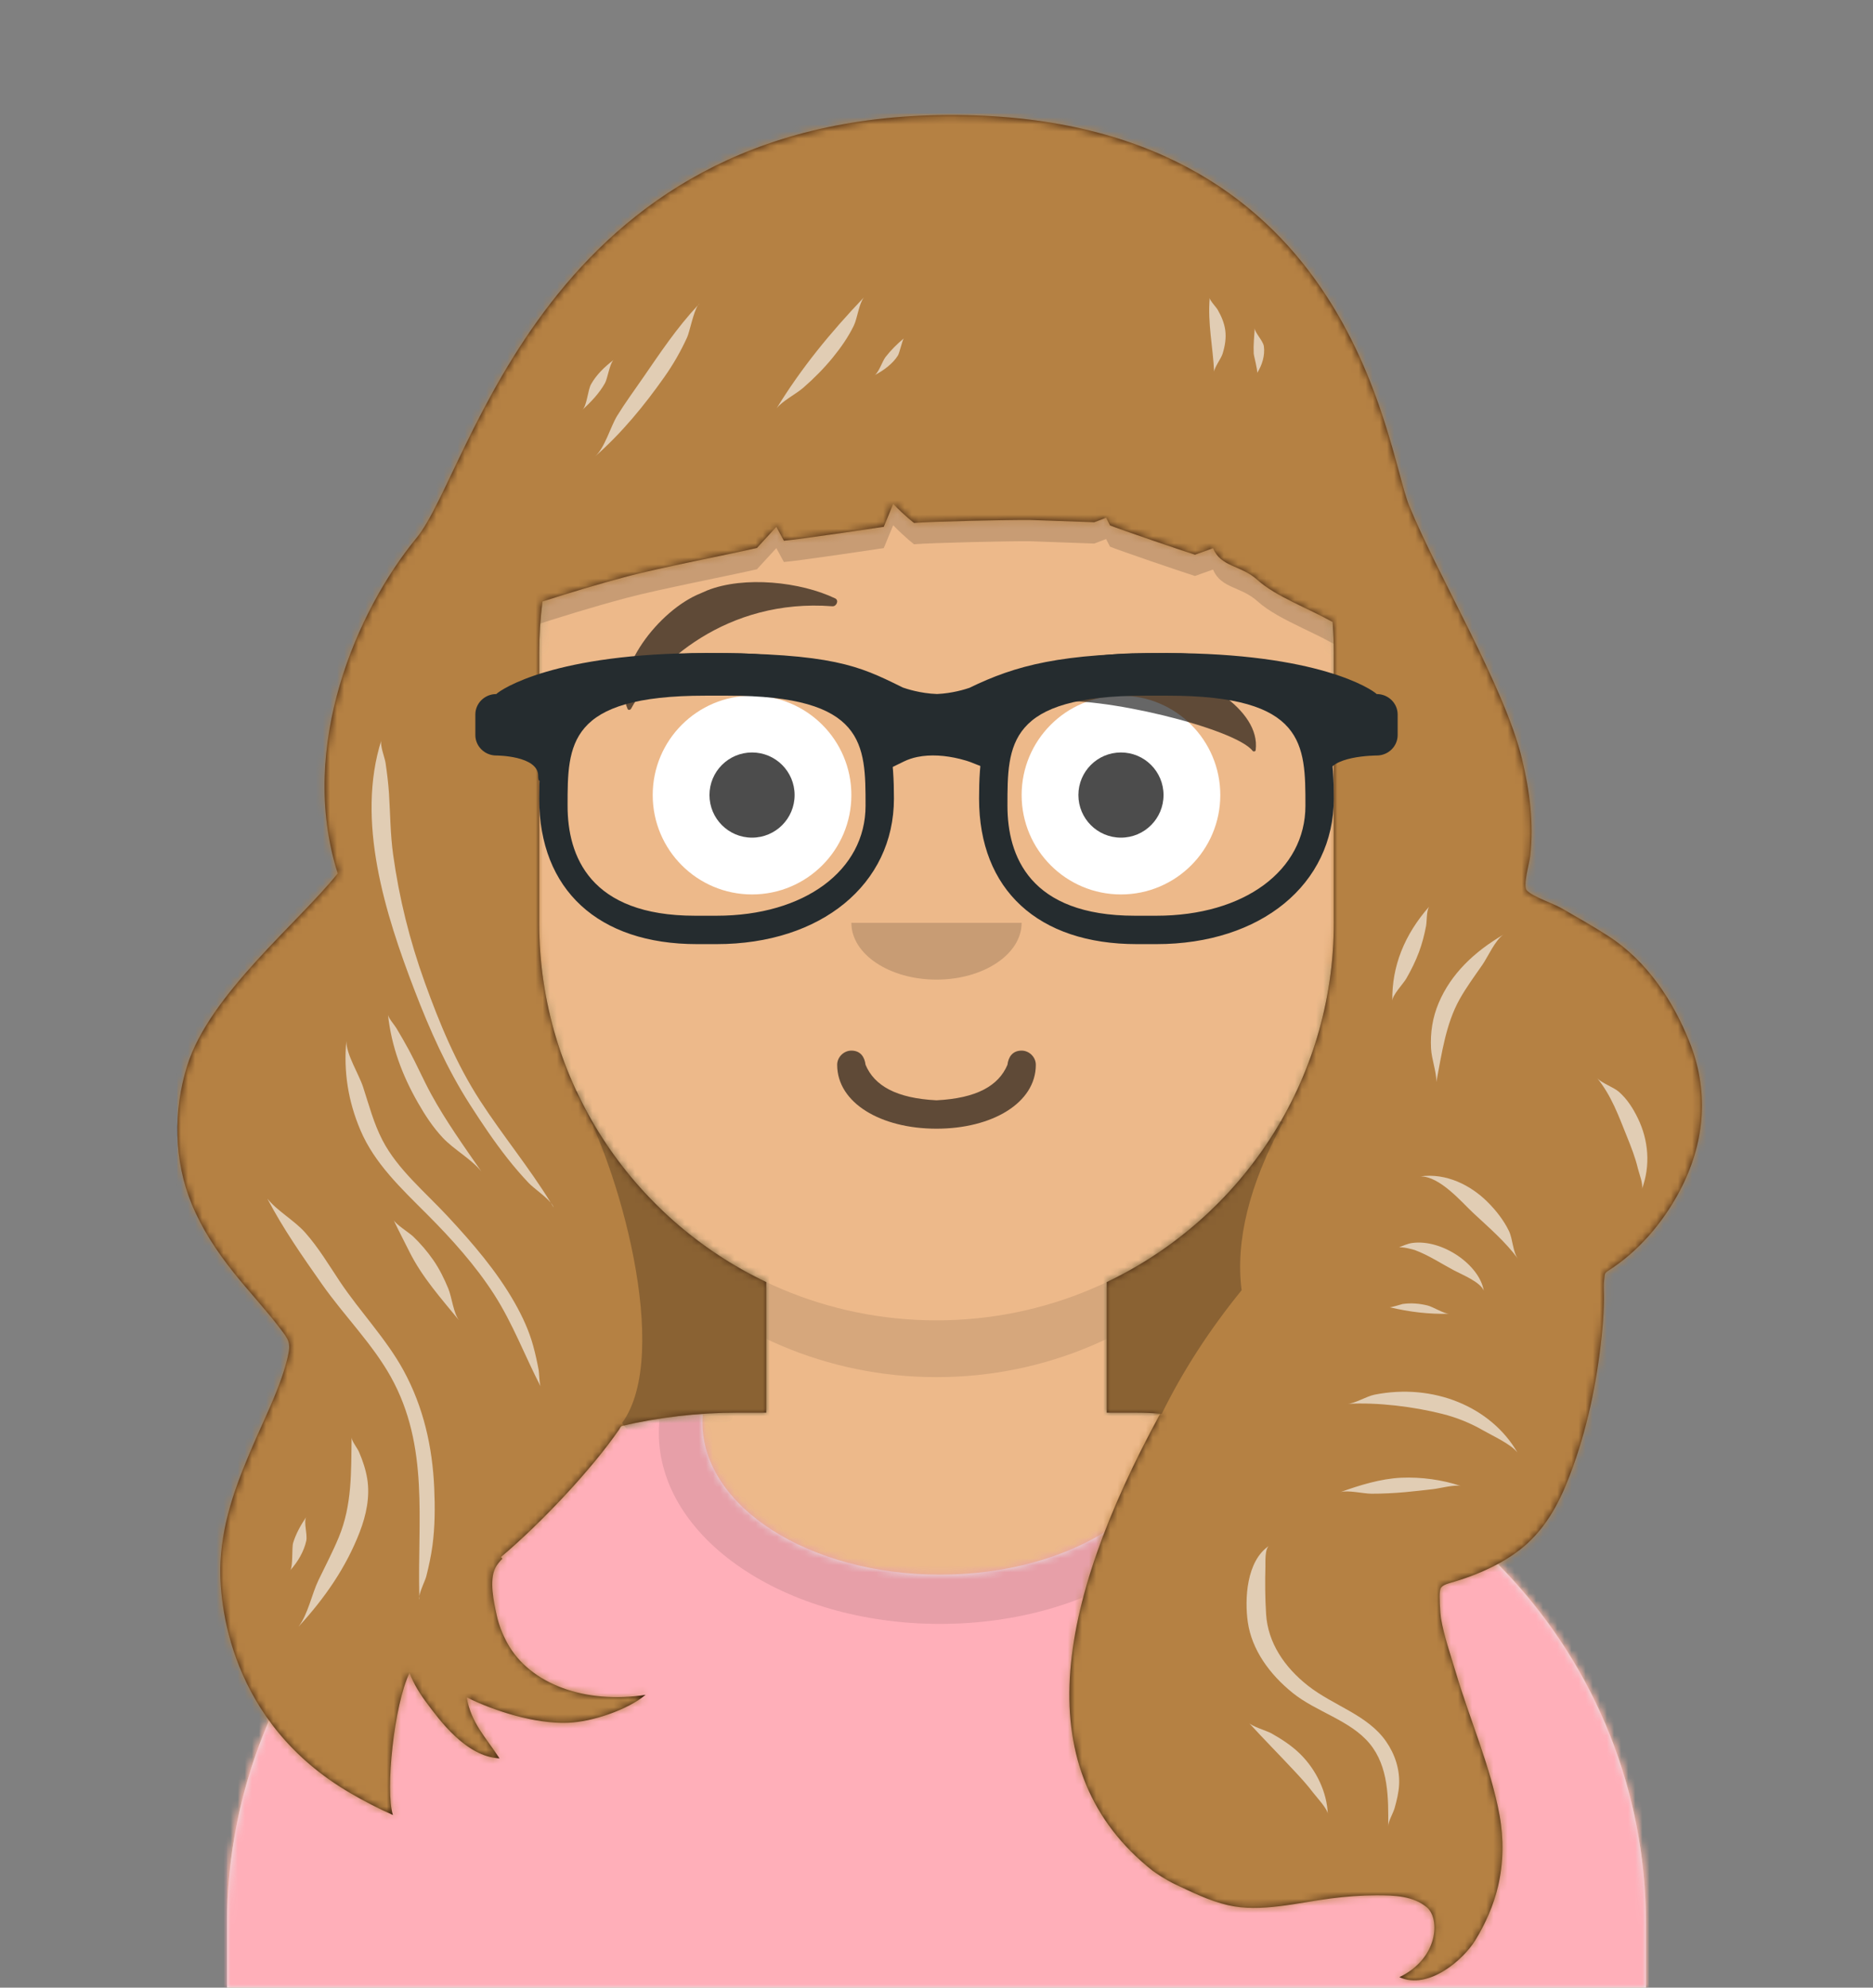 <svg width="264" height="280" viewBox="0 0 264 280" fill="none" xmlns="http://www.w3.org/2000/svg">
<rect x="0" y="0" width="264" height="280" fill="#808080" stroke="none"/>
<g clip-path="url(#clip0_1631_3309)">
<path d="M156 180.611V199H160C199.764 199 232 231.236 232 271V280H32V271C32 231.236 64.236 199 104 199H108V180.611C90.763 172.422 78.372 155.687 76.305 135.881C70.48 135.058 66 130.052 66 124V110C66 104.054 70.325 99.118 76 98.166V92C76 61.072 101.072 36 132 36C162.928 36 188 61.072 188 92V98.166C193.675 99.118 198 104.054 198 110V124C198 130.052 193.52 135.058 187.695 135.881C185.628 155.687 173.237 172.422 156 180.611Z" fill="#D0C6AC"/>
<mask id="mask0_1631_3309" style="mask-type:luminance" maskUnits="userSpaceOnUse" x="32" y="36" width="200" height="244">
<path d="M156 180.611V199H160C199.764 199 232 231.236 232 271V280H32V271C32 231.236 64.236 199 104 199H108V180.611C90.763 172.422 78.372 155.687 76.305 135.881C70.48 135.058 66 130.052 66 124V110C66 104.054 70.325 99.118 76 98.166V92C76 61.072 101.072 36 132 36C162.928 36 188 61.072 188 92V98.166C193.675 99.118 198 104.054 198 110V124C198 130.052 193.52 135.058 187.695 135.881C185.628 155.687 173.237 172.422 156 180.611Z" fill="white"/>
</mask>
<g mask="url(#mask0_1631_3309)">
<path d="M296 36H32V316H296V36Z" fill="#EDB98A"/>
</g>
<mask id="mask1_1631_3309" style="mask-type:luminance" maskUnits="userSpaceOnUse" x="32" y="36" width="200" height="244">
<path d="M156 180.611V199H160C199.764 199 232 231.236 232 271V280H32V271C32 231.236 64.236 199 104 199H108V180.611C90.763 172.422 78.372 155.687 76.305 135.881C70.48 135.058 66 130.052 66 124V110C66 104.054 70.325 99.118 76 98.166V92C76 61.072 101.072 36 132 36C162.928 36 188 61.072 188 92V98.166C193.675 99.118 198 104.054 198 110V124C198 130.052 193.52 135.058 187.695 135.881C185.628 155.687 173.237 172.422 156 180.611Z" fill="white"/>
</mask>
<g mask="url(#mask1_1631_3309)">
<path fill-rule="evenodd" clip-rule="evenodd" d="M188 115V138C188 168.928 162.928 194 132 194C101.072 194 76 168.928 76 138V115V130C76 160.928 101.072 186 132 186C162.928 186 188 160.928 188 130V115Z" fill="black" fill-opacity="0.1"/>
</g>
<path fill-rule="evenodd" clip-rule="evenodd" d="M165.96 199.295C202.936 202.325 232 233.294 232 271.052V280H32V271.052C32 232.953 61.592 201.765 99.045 199.219C99.015 199.593 99 199.969 99 200.348C99 212.211 113.998 221.828 132.5 221.828C151.002 221.828 166 212.211 166 200.348C166 199.995 165.987 199.644 165.96 199.295Z" fill="#E6E6E6"/>
<mask id="mask2_1631_3309" style="mask-type:luminance" maskUnits="userSpaceOnUse" x="32" y="199" width="200" height="81">
<path fill-rule="evenodd" clip-rule="evenodd" d="M165.96 199.295C202.936 202.325 232 233.294 232 271.052V280H32V271.052C32 232.953 61.592 201.765 99.045 199.219C99.015 199.593 99 199.969 99 200.348C99 212.211 113.998 221.828 132.5 221.828C151.002 221.828 166 212.211 166 200.348C166 199.995 165.987 199.644 165.96 199.295Z" fill="white"/>
</mask>
<g mask="url(#mask2_1631_3309)">
<path d="M264 170H0V280H264V170Z" fill="#FFAFB9"/>
</g>
<mask id="mask3_1631_3309" style="mask-type:luminance" maskUnits="userSpaceOnUse" x="32" y="199" width="200" height="81">
<path fill-rule="evenodd" clip-rule="evenodd" d="M165.96 199.295C202.936 202.325 232 233.294 232 271.052V280H32V271.052C32 232.953 61.592 201.765 99.045 199.219C99.015 199.593 99 199.969 99 200.348C99 212.211 113.998 221.828 132.5 221.828C151.002 221.828 166 212.211 166 200.348C166 199.995 165.987 199.644 165.96 199.295Z" fill="white"/>
</mask>
<g mask="url(#mask3_1631_3309)">
<g opacity="0.6">
<path d="M132.5 228.761C154.39 228.761 172.135 216.712 172.135 201.848C172.135 186.983 154.39 174.934 132.5 174.934C110.61 174.934 92.865 186.983 92.865 201.848C92.865 216.712 110.61 228.761 132.5 228.761Z" fill="black" fill-opacity="0.16"/>
</g>
</g>
<path d="M118 150C118 155.372 124.158 159 132 159C139.842 159 146 155.372 146 150C146 148.895 145.05 148 144 148C142.707 148 142.13 148.905 142 150C140.758 152.938 137.683 154.716 132 155C126.317 154.716 123.242 152.938 122 150C121.87 148.905 121.293 148 120 148C118.95 148 118 148.895 118 150Z" fill="black" fill-opacity="0.6"/>
<path fill-rule="evenodd" clip-rule="evenodd" d="M120 130C120 134.418 125.373 138 132 138C138.627 138 144 134.418 144 130" fill="black" fill-opacity="0.16"/>
<path d="M106 126C113.732 126 120 119.732 120 112C120 104.268 113.732 98 106 98C98.268 98 92 104.268 92 112C92 119.732 98.268 126 106 126Z" fill="white"/>
<path d="M158 126C165.732 126 172 119.732 172 112C172 104.268 165.732 98 158 98C150.268 98 144 104.268 144 112C144 119.732 150.268 126 158 126Z" fill="white"/>
<path d="M106 118C109.314 118 112 115.314 112 112C112 108.686 109.314 106 106 106C102.686 106 100 108.686 100 112C100 115.314 102.686 118 106 118Z" fill="black" fill-opacity="0.7"/>
<path d="M158 118C161.314 118 164 115.314 164 112C164 108.686 161.314 106 158 106C154.686 106 152 108.686 152 112C152 115.314 154.686 118 158 118Z" fill="black" fill-opacity="0.7"/>
<path fill-rule="evenodd" clip-rule="evenodd" d="M98.766 83.578L99.677 83.176C104.919 81.095 112.865 81.967 117.723 84.299C118.29 84.572 117.902 85.452 117.321 85.407C102.402 84.256 92.358 93.553 88.946 99.847C88.845 100.034 88.539 100.055 88.463 99.881C86.156 94.562 92.913 85.896 98.766 83.578Z" fill="black" fill-opacity="0.6"/>
<path fill-rule="evenodd" clip-rule="evenodd" d="M162.992 94.07C168.754 94.843 177.739 99.865 176.987 105.677C176.963 105.868 176.675 105.927 176.551 105.768C174.064 102.58 154.839 97.896 147.837 98.874C147.197 98.964 146.773 98.303 147.211 97.89C150.955 94.355 157.831 93.372 162.992 94.07Z" fill="black" fill-opacity="0.6"/>
<mask id="mask4_1631_3309" style="mask-type:luminance" maskUnits="userSpaceOnUse" x="0" y="0" width="264" height="280">
<path d="M264 0H0V280H264V0Z" fill="white"/>
</mask>
<g mask="url(#mask4_1631_3309)">
<path fill-rule="evenodd" clip-rule="evenodd" d="M99.9 42.465C90.101 48.472 81.385 56.327 75.587 65.36C72.825 69.663 70.553 74.2 68.436 78.758C67.374 81.045 66.404 83.36 65.476 85.689C64.889 87.159 63.989 88.745 64.836 90.288C65.352 89.986 65.549 90.094 65.224 90.635C67.916 91.369 71.658 89.3 73.99 88.536C78.754 86.975 83.52 85.503 88.398 84.205C92.855 83.019 102.798 81.091 106.688 80.194L109.425 77.215L110.487 79.17C112.645 79.004 124.566 77.213 124.566 77.213L125.896 73.99C127.612 75.753 128.835 76.669 128.835 76.669C131.391 76.46 142.488 76.211 145.119 76.243C145.119 76.243 152.46 76.501 154.24 76.572L155.907 75.933L156.456 77.01C157.91 77.601 166.699 80.601 168.434 81.138L170.98 80.232C172.1 82.926 174.92 82.586 177.257 84.713C180.348 87.527 186.825 89.529 189.917 91.976C191.025 92.852 192.059 93.768 193.1 94.702C194.256 95.739 194.085 95.891 194.46 97.08C194.573 97.436 195.715 99.279 196.202 99.43C197.936 99.966 186.048 68.944 182.785 64.977C179.417 60.883 157.575 33.323 128.612 34.225" fill="black" fill-opacity="0.16"/>
<path fill-rule="evenodd" clip-rule="evenodd" d="M187.831 87.618C187.943 89.064 188 90.525 188 92V130C188 152.339 174.92 171.623 156 180.611V199H160C161.524 199 162.038 199.047 163.539 199.141C148.626 226.496 144.824 249.574 162.472 263.543C164.17 264.746 165.396 265.329 165.607 265.428C167.98 266.546 170.444 267.768 173.074 268.383C177.697 269.463 183.007 268.01 187.631 267.43C189.743 267.164 191.848 267.001 193.977 266.994C196.542 266.985 199.188 267.078 201.119 268.691C203.003 270.265 202.763 275.889 197.244 278.524C201.343 280.379 206.256 276.071 207.932 273.347C209.398 270.962 210.526 268.379 211.146 265.742C211.918 262.459 211.968 259.017 211.364 255.728C210.106 248.88 207.188 242.296 205.201 235.606C204.469 233.14 203.515 230.441 203.099 227.917C202.986 227.232 202.852 224.701 202.958 224.172C203.036 223.779 203.017 223.375 204.373 222.996C208.289 221.9 212.38 220.063 215.225 217.477C218.59 214.418 220.344 210.445 221.758 206.497C223.999 200.245 225.281 193.55 225.871 187.057C225.993 185.708 226.062 184.362 226.086 183.01C226.101 182.193 226.001 181.263 226.094 180.445C226.247 179.105 226.04 179.458 227.342 178.571C231.599 175.671 234.921 171.449 237.052 167.201C240.398 160.529 240.834 153.493 238.118 146.734C235.865 141.127 232.291 135.499 226.726 131.888C224.589 130.502 222.334 129.245 220.115 127.958C218.907 127.258 216.068 126.343 215.21 125.441C214.609 124.811 215.565 121.649 215.686 120.583C216.214 115.935 215.606 111.426 214.521 106.887C212.127 96.879 202.488 80.738 198.618 71.225C195.293 63.053 190.482 15.925 133.587 16.199C76.692 16.473 66.419 66.438 58.716 75.774C50.351 85.912 41.907 105.176 47.603 123.036C42.099 129.958 29.545 140.044 26.385 150.126C24.403 156.451 24.488 163.496 27.029 169.633C28.466 173.104 30.525 176.25 32.941 179.272C35.057 181.919 37.408 184.424 39.458 187.11C40.695 188.732 41.026 189.129 40.56 191.128C39.641 195.068 37.741 198.853 36.094 202.603C33.542 208.413 31.398 213.822 31.08 220.016C30.778 225.912 32.404 242.689 49.341 252.576C51.325 253.734 53.283 254.743 55.383 255.685C54.293 252.29 55.529 240.162 57.726 235.654C58.286 237.205 59.237 238.697 60.262 240.052C61.861 242.167 65.636 247.461 70.409 247.707C68.472 244.723 66.389 242.709 65.785 239.109C69.762 241.069 75.419 242.856 80.047 242.691C83.451 242.571 88.471 240.871 91 238.748C82.628 240.075 74.679 237.316 71.482 231.419C70.815 230.188 70.308 228.899 70.014 227.559C69.597 225.659 68.938 222.615 69.823 220.862C70.038 220.436 70.389 220.001 70.807 219.573C70.741 219.494 70.675 219.416 70.61 219.337C76.303 214.55 83.449 206.933 87.275 201.368C87.346 201.245 87.416 201.123 87.486 201H87.525C87.554 200.958 87.582 200.916 87.61 200.874C92.875 199.648 98.362 199 104 199H108V180.611C89.08 171.623 76 152.339 76 130V92C76 89.537 76.159 87.112 76.467 84.733C80.409 83.47 84.365 82.278 88.399 81.204C92.855 80.019 102.798 78.091 106.689 77.194L109.425 74.215L110.488 76.17C112.646 76.004 124.566 74.213 124.566 74.213L125.896 70.99C127.613 72.753 128.835 73.669 128.835 73.669C131.391 73.46 142.488 73.211 145.12 73.243C145.12 73.243 152.46 73.501 154.241 73.571L155.908 72.933L156.456 74.01C157.91 74.601 166.699 77.601 168.434 78.138L170.981 77.232C172.1 79.926 174.92 79.586 177.257 81.713C179.76 83.992 184.483 85.737 187.831 87.618Z" fill="#361A0A"/>
<mask id="mask5_1631_3309" style="mask-type:luminance" maskUnits="userSpaceOnUse" x="25" y="16" width="215" height="263">
<path fill-rule="evenodd" clip-rule="evenodd" d="M187.831 87.618C187.943 89.064 188 90.525 188 92V130C188 152.339 174.92 171.623 156 180.611V199H160C161.524 199 162.038 199.047 163.539 199.141C148.626 226.496 144.824 249.574 162.472 263.543C164.17 264.746 165.396 265.329 165.607 265.428C167.98 266.546 170.444 267.768 173.074 268.383C177.697 269.463 183.007 268.01 187.631 267.43C189.743 267.164 191.848 267.001 193.977 266.994C196.542 266.985 199.188 267.078 201.119 268.691C203.003 270.265 202.763 275.889 197.244 278.524C201.343 280.379 206.256 276.071 207.932 273.347C209.398 270.962 210.526 268.379 211.146 265.742C211.918 262.459 211.968 259.017 211.364 255.728C210.106 248.88 207.188 242.296 205.201 235.606C204.469 233.14 203.515 230.441 203.099 227.917C202.986 227.232 202.852 224.701 202.958 224.172C203.036 223.779 203.017 223.375 204.373 222.996C208.289 221.9 212.38 220.063 215.225 217.477C218.59 214.418 220.344 210.445 221.758 206.497C223.999 200.245 225.281 193.55 225.871 187.057C225.993 185.708 226.062 184.362 226.086 183.01C226.101 182.193 226.001 181.263 226.094 180.445C226.247 179.105 226.04 179.458 227.342 178.571C231.599 175.671 234.921 171.449 237.052 167.201C240.398 160.529 240.834 153.493 238.118 146.734C235.865 141.127 232.291 135.499 226.726 131.888C224.589 130.502 222.334 129.245 220.115 127.958C218.907 127.258 216.068 126.343 215.21 125.441C214.609 124.811 215.565 121.649 215.686 120.583C216.214 115.935 215.606 111.426 214.521 106.887C212.127 96.879 202.488 80.738 198.618 71.225C195.293 63.053 190.482 15.925 133.587 16.199C76.692 16.473 66.419 66.438 58.716 75.774C50.351 85.912 41.907 105.176 47.603 123.036C42.099 129.958 29.545 140.044 26.385 150.126C24.403 156.451 24.488 163.496 27.029 169.633C28.466 173.104 30.525 176.25 32.941 179.272C35.057 181.919 37.408 184.424 39.458 187.11C40.695 188.732 41.026 189.129 40.56 191.128C39.641 195.068 37.741 198.853 36.094 202.603C33.542 208.413 31.398 213.822 31.08 220.016C30.778 225.912 32.404 242.689 49.341 252.576C51.325 253.734 53.283 254.743 55.383 255.685C54.293 252.29 55.529 240.162 57.726 235.654C58.286 237.205 59.237 238.697 60.262 240.052C61.861 242.167 65.636 247.461 70.409 247.707C68.472 244.723 66.389 242.709 65.785 239.109C69.762 241.069 75.419 242.856 80.047 242.691C83.451 242.571 88.471 240.871 91 238.748C82.628 240.075 74.679 237.316 71.482 231.419C70.815 230.188 70.308 228.899 70.014 227.559C69.597 225.659 68.938 222.615 69.823 220.862C70.038 220.436 70.389 220.001 70.807 219.573C70.741 219.494 70.675 219.416 70.61 219.337C76.303 214.55 83.449 206.933 87.275 201.368C87.346 201.245 87.416 201.123 87.486 201H87.525C87.554 200.958 87.582 200.916 87.61 200.874C92.875 199.648 98.362 199 104 199H108V180.611C89.08 171.623 76 152.339 76 130V92C76 89.537 76.159 87.112 76.467 84.733C80.409 83.47 84.365 82.278 88.399 81.204C92.855 80.019 102.798 78.091 106.689 77.194L109.425 74.215L110.488 76.17C112.646 76.004 124.566 74.213 124.566 74.213L125.896 70.99C127.613 72.753 128.835 73.669 128.835 73.669C131.391 73.46 142.488 73.211 145.12 73.243C145.12 73.243 152.46 73.501 154.241 73.571L155.908 72.933L156.456 74.01C157.91 74.601 166.699 77.601 168.434 78.138L170.981 77.232C172.1 79.926 174.92 79.586 177.257 81.713C179.76 83.992 184.483 85.737 187.831 87.618Z" fill="white"/>
</mask>
<g mask="url(#mask5_1631_3309)">
<path d="M289 16H25V296H289V16Z" fill="#B58143"/>
</g>
<mask id="mask6_1631_3309" style="mask-type:luminance" maskUnits="userSpaceOnUse" x="25" y="16" width="215" height="263">
<path fill-rule="evenodd" clip-rule="evenodd" d="M187.831 87.618C187.943 89.064 188 90.525 188 92V130C188 152.339 174.92 171.623 156 180.611V199H160C161.524 199 162.038 199.047 163.539 199.141C148.626 226.496 144.824 249.574 162.472 263.543C164.17 264.746 165.396 265.329 165.607 265.428C167.98 266.546 170.444 267.768 173.074 268.383C177.697 269.463 183.007 268.01 187.631 267.43C189.743 267.164 191.848 267.001 193.977 266.994C196.542 266.985 199.188 267.078 201.119 268.691C203.003 270.265 202.763 275.889 197.244 278.524C201.343 280.379 206.256 276.071 207.932 273.347C209.398 270.962 210.526 268.379 211.146 265.742C211.918 262.459 211.968 259.017 211.364 255.728C210.106 248.88 207.188 242.296 205.201 235.606C204.469 233.14 203.515 230.441 203.099 227.917C202.986 227.232 202.852 224.701 202.958 224.172C203.036 223.779 203.017 223.375 204.373 222.996C208.289 221.9 212.38 220.063 215.225 217.477C218.59 214.418 220.344 210.445 221.758 206.497C223.999 200.245 225.281 193.55 225.871 187.057C225.993 185.708 226.062 184.362 226.086 183.01C226.101 182.193 226.001 181.263 226.094 180.445C226.247 179.105 226.04 179.458 227.342 178.571C231.599 175.671 234.921 171.449 237.052 167.201C240.398 160.529 240.834 153.493 238.118 146.734C235.865 141.127 232.291 135.499 226.726 131.888C224.589 130.502 222.334 129.245 220.115 127.958C218.907 127.258 216.068 126.343 215.21 125.441C214.609 124.811 215.565 121.649 215.686 120.583C216.214 115.935 215.606 111.426 214.521 106.887C212.127 96.879 202.488 80.738 198.618 71.225C195.293 63.053 190.482 15.925 133.587 16.199C76.692 16.473 66.419 66.438 58.716 75.774C50.351 85.912 41.907 105.176 47.603 123.036C42.099 129.958 29.545 140.044 26.385 150.126C24.403 156.451 24.488 163.496 27.029 169.633C28.466 173.104 30.525 176.25 32.941 179.272C35.057 181.919 37.408 184.424 39.458 187.11C40.695 188.732 41.026 189.129 40.56 191.128C39.641 195.068 37.741 198.853 36.094 202.603C33.542 208.413 31.398 213.822 31.08 220.016C30.778 225.912 32.404 242.689 49.341 252.576C51.325 253.734 53.283 254.743 55.383 255.685C54.293 252.29 55.529 240.162 57.726 235.654C58.286 237.205 59.237 238.697 60.262 240.052C61.861 242.167 65.636 247.461 70.409 247.707C68.472 244.723 66.389 242.709 65.785 239.109C69.762 241.069 75.419 242.856 80.047 242.691C83.451 242.571 88.471 240.871 91 238.748C82.628 240.075 74.679 237.316 71.482 231.419C70.815 230.188 70.308 228.899 70.014 227.559C69.597 225.659 68.938 222.615 69.823 220.862C70.038 220.436 70.389 220.001 70.807 219.573C70.741 219.494 70.675 219.416 70.61 219.337C76.303 214.55 83.449 206.933 87.275 201.368C87.346 201.245 87.416 201.123 87.486 201H87.525C87.554 200.958 87.582 200.916 87.61 200.874C92.875 199.648 98.362 199 104 199H108V180.611C89.08 171.623 76 152.339 76 130V92C76 89.537 76.159 87.112 76.467 84.733C80.409 83.47 84.365 82.278 88.399 81.204C92.855 80.019 102.798 78.091 106.689 77.194L109.425 74.215L110.488 76.17C112.646 76.004 124.566 74.213 124.566 74.213L125.896 70.99C127.613 72.753 128.835 73.669 128.835 73.669C131.391 73.46 142.488 73.211 145.12 73.243C145.12 73.243 152.46 73.501 154.241 73.571L155.908 72.933L156.456 74.01C157.91 74.601 166.699 77.601 168.434 78.138L170.981 77.232C172.1 79.926 174.92 79.586 177.257 81.713C179.76 83.992 184.483 85.737 187.831 87.618Z" fill="white"/>
</mask>
<g mask="url(#mask6_1631_3309)">
<path fill-rule="evenodd" clip-rule="evenodd" d="M87.68 200.462C94.756 190.755 87.149 163.787 81.128 153.801C97.965 146.138 131.214 147.554 180.874 158.048C176.079 166.9 174.124 174.804 175.006 181.757C170.469 187.333 166.72 193.127 163.76 199.142L128.889 207.747C106.853 210.4 93.117 207.972 87.68 200.462Z" fill="black" fill-opacity="0.24"/>
</g>
<path fill-rule="evenodd" clip-rule="evenodd" d="M78.04 170.094C77.981 169.893 77.835 169.667 77.635 169.429C77.771 169.65 77.907 169.871 78.04 170.094ZM55.41 120.375C56.266 126.541 57.736 132.465 59.866 138.378C61.928 144.099 64.286 149.836 67.678 155.068C70.84 159.943 74.603 164.492 77.635 169.429C76.838 168.481 75.163 167.33 74.521 166.651C73.464 165.535 72.475 164.385 71.537 163.194C69.614 160.75 67.9 158.194 66.243 155.61C62.991 150.537 60.553 145.034 58.44 139.531C54.29 128.723 50.127 115.617 53.774 104.201C53.492 104.935 54.233 106.688 54.349 107.497C54.553 108.911 54.735 110.334 54.827 111.757C55.012 114.64 55.011 117.506 55.41 120.375ZM67.855 165.041C66.497 163.31 63.974 161.944 62.413 160.279C60.998 158.77 59.902 157.078 58.907 155.34C56.652 151.399 55.17 147.375 54.69 142.969C54.799 143.492 55.608 144.396 55.863 144.825C56.477 145.859 57.084 146.894 57.651 147.949C58.748 149.99 59.664 152.1 60.773 154.136C62.81 157.875 65.403 161.495 67.855 165.041ZM72.532 183.499C73.647 185.461 74.572 187.465 75.157 189.601C75.465 190.728 75.714 191.87 75.927 193.014C75.996 193.383 76.009 194.71 76.184 195.284C73.97 190.993 72.28 186.449 69.642 182.342C67.038 178.288 63.695 174.561 60.196 171.061C56.501 167.366 52.785 163.879 50.804 159.214C49.079 155.154 48.413 150.996 48.814 146.658C48.816 148.569 50.571 151.28 51.177 153.127C52.006 155.654 52.665 158.232 53.914 160.634C56.039 164.723 59.873 167.877 63.079 171.322C66.631 175.138 70.024 179.084 72.532 183.499ZM58.229 174.179C59.287 175.197 60.216 176.283 61.035 177.454C61.933 178.739 62.591 180.09 63.18 181.504C63.687 182.721 63.91 184.986 64.707 186.002C62.129 182.856 59.474 179.885 57.696 176.312C57.089 175.09 56.148 173.289 55.453 171.817C55.684 172.41 57.706 173.677 58.229 174.179ZM47.903 180.528C50.74 184.778 54.451 188.609 56.877 193.056C59.707 198.243 60.952 203.863 61.203 209.596C61.322 212.307 61.315 215.061 60.95 217.764C60.754 219.212 60.44 220.65 60.081 222.076C59.945 222.617 59.24 224.002 59.104 224.847C58.814 214.306 60.558 203.764 55.077 193.943C52.481 189.292 48.491 185.327 45.398 180.925C42.616 176.966 39.9 173.084 37.685 168.851C39.041 170.567 41.485 171.916 43.001 173.62C44.9 175.754 46.349 178.2 47.903 180.528ZM59.104 224.847C59.071 225.051 59.07 225.224 59.117 225.347C59.111 225.18 59.108 225.013 59.104 224.847ZM49.56 202.494C49.561 202.99 50.376 204.012 50.599 204.529C51.121 205.738 51.545 207.008 51.757 208.29C52.175 210.818 51.627 213.43 50.69 215.85C48.791 220.757 45.816 225.103 42.077 229.15C43.412 227.402 43.944 224.561 44.883 222.612C45.848 220.611 46.883 218.641 47.733 216.601C49.653 211.996 49.483 207.29 49.56 202.494ZM40.917 221.201C41.318 220.653 41.11 218.018 41.322 217.329C41.714 216.056 42.392 214.827 43.171 213.694C42.755 214.393 43.369 216.16 43.166 217.067C42.834 218.556 41.996 219.999 40.917 221.201ZM98.608 42.748C98.527 42.805 98.447 42.908 98.368 43.045C98.448 42.946 98.527 42.847 98.608 42.748ZM83.847 64.332C85.267 63.086 86.024 60.141 87.003 58.552C88.128 56.727 89.421 54.973 90.647 53.196C93.079 49.672 95.374 46.212 98.368 43.005C97.746 43.94 97.195 46.774 96.853 47.519C95.962 49.467 94.899 51.334 93.633 53.123C90.772 57.168 87.703 60.927 83.847 64.332ZM83.312 54.122C84.062 52.795 85.205 51.674 86.492 50.708C85.919 51.211 85.661 53.283 85.267 53.983C84.472 55.395 83.314 56.613 82.071 57.755C82.735 57.173 82.842 54.952 83.312 54.122ZM202.505 152.128C202.499 152.18 202.485 152.282 202.465 152.439C202.463 150.913 201.784 149.237 201.704 147.669C201.592 145.479 201.906 143.354 202.787 141.277C204.526 137.176 207.79 134.07 211.951 131.639C210.806 132.313 209.684 134.852 208.949 135.907C207.847 137.493 206.668 139.094 205.736 140.758C203.793 144.226 203.23 148.375 202.505 152.128ZM200.998 130.482C200.761 131.707 200.449 132.922 200.009 134.108C199.535 135.387 198.916 136.631 198.226 137.836C197.796 138.587 196.247 140.163 196.248 140.993C196.165 136.095 197.976 131.658 201.42 127.736C201.042 128.393 201.137 129.766 200.998 130.482ZM200.197 165.72C203.853 165.203 207.302 166.981 209.618 169.271C210.856 170.495 211.955 171.9 212.683 173.404C213.23 174.535 213.229 176.387 213.963 177.324C212.166 174.905 209.887 172.951 207.638 170.86C206.075 169.405 202.951 165.679 200.197 165.72ZM199.419 176.097C199.227 176.032 197.485 175.539 197.082 175.777C197.679 175.51 198.412 175.185 199.069 175.098C203.353 174.529 208.561 178.239 209.136 181.819C208.657 180.593 206.111 179.579 204.96 178.969C203.137 178.003 201.395 176.832 199.419 176.097ZM201.228 183.908C201.97 184.09 203.547 185.084 204.275 185.073C201.346 185.144 198.703 184.818 195.884 184.159C196.036 184.2 197.643 183.703 197.695 183.696C198.91 183.524 200.052 183.621 201.228 183.908ZM189.882 197.765C194.171 197.523 199.219 198.149 203.314 199.182C205.347 199.694 207.253 200.468 209.006 201.477C210.42 202.291 212.936 203.409 213.882 204.614C210.142 198.162 202.032 194.811 193.723 196.473C192.615 196.696 190.914 197.75 189.882 197.765ZM188.923 210.198C191.611 209.233 194.584 208.304 197.506 208.169C200.277 208.042 203.351 208.459 205.915 209.342C205.033 209.102 202.923 209.674 201.996 209.779C200.699 209.926 199.4 210.078 198.1 210.197C196.506 210.342 194.898 210.423 193.299 210.419C192.159 210.417 189.979 209.879 188.923 210.198ZM178.459 227.411C178.712 231.384 181.01 234.845 184.39 237.491C187.973 240.296 192.769 241.573 195.37 245.32C196.637 247.145 197.313 249.271 197.204 251.418C197.148 252.524 196.87 253.636 196.569 254.712C196.372 255.42 195.667 256.58 195.668 257.271C195.699 253.384 195.752 248.859 193.031 245.598C190.301 242.324 185.539 241.171 182.203 238.483C178.925 235.841 176.438 232.389 175.878 228.498C175.425 225.354 175.648 219.872 178.908 217.739C178.246 218.128 178.377 220.112 178.361 220.669C178.298 222.9 178.317 225.185 178.459 227.411ZM176.006 242.673C176.402 243.193 178.575 243.824 179.214 244.183C180.67 245 182.079 245.929 183.235 247.06C185.551 249.326 187.044 252.505 187.152 255.554C187.152 254.833 185.505 253.097 185.043 252.481C184.275 251.459 183.408 250.512 182.524 249.564C180.371 247.254 178.135 245 176.006 242.673ZM228.168 153.791C229.372 154.842 230.179 156.148 230.842 157.5C232.373 160.619 232.658 164.217 231.431 167.5C231.634 166.796 231.03 165.316 230.86 164.602C230.488 163.039 229.906 161.562 229.298 160.06C228.118 157.144 227.164 154.412 225.114 151.858C225.644 152.526 227.442 153.158 228.168 153.791ZM170.509 41.983C170.51 42.315 171.426 43.276 171.633 43.637C172.15 44.539 172.557 45.486 172.697 46.492C172.855 47.634 172.661 48.751 172.315 49.861C172.11 50.52 171.132 51.795 171.132 52.389C170.972 48.891 170.199 45.53 170.509 41.983ZM178.147 48.805C178.312 50.048 177.906 51.449 177.183 52.547C177.315 52.236 176.729 50.164 176.71 49.785C176.651 48.612 176.779 47.406 176.856 46.233C176.857 46.874 178.039 47.996 178.147 48.805ZM117.377 50.373C116.142 51.886 114.738 53.303 113.227 54.617C112.203 55.506 110.243 56.506 109.463 57.527C112.964 51.815 117.009 46.888 121.765 41.895C121.049 42.816 120.862 44.812 120.337 45.889C119.563 47.476 118.527 48.965 117.377 50.373ZM123.275 52.852C123.845 52.516 124.379 50.859 124.813 50.301C125.545 49.362 126.438 48.456 127.391 47.673C127.186 47.893 126.789 49.716 126.566 50.074C125.843 51.234 124.566 52.181 123.275 52.852Z" fill="white" fill-opacity="0.6"/>
<path d="M101 133H98.242C84.315 133 76 125.336 76 112.5C76 102.127 77.817 92 99.53 92H102.47C124.183 92 126 102.127 126 112.5C126 124.569 115.721 133 101 133ZM99.385 98C80 98 80 104.841 80 113.502C80 120.572 83.116 129 97.971 129H101C113.365 129 122 122.627 122 113.502C122 104.841 122 98 102.615 98H99.385Z" fill="#252C2F"/>
<path d="M163 133H160.242C146.315 133 138 125.336 138 112.5C138 102.127 139.817 92 161.53 92H164.47C186.183 92 188 102.127 188 112.5C188 124.569 177.721 133 163 133ZM161.385 98C142 98 142 104.841 142 113.502C142 120.572 145.119 129 159.971 129H163C175.365 129 184 122.627 184 113.502C184 104.841 184 98 164.615 98H161.385Z" fill="#252C2F"/>
<path d="M69.954 97.772C70.646 97.096 78.21 92 99.5 92C117.351 92 121.13 93.853 126.85 96.652L127.269 96.859C127.667 96.999 129.7 97.69 132.079 97.766C134.246 97.673 136.1 97.085 136.642 96.897C143.17 93.722 149.561 92 164.5 92C185.79 92 193.354 97.096 194.045 97.772C195.679 97.772 197 99.061 197 100.657V103.543C197 105.139 195.679 106.429 194.045 106.429C194.045 106.429 187.144 106.429 187.144 109.315C187.144 112.2 185.182 105.139 185.182 103.543V100.732C181.579 99.353 175.128 96.786 164.5 96.786C152.658 96.786 146.761 98.886 141.702 100.971L141.759 101.108L141.756 103.094L139.539 108.444L136.8 107.361C136.556 107.264 136.028 107.09 135.296 106.91C133.256 106.407 131.159 106.254 129.304 106.634C128.624 106.774 127.992 106.984 127.413 107.267L124.77 108.558L122.127 103.396L122.244 101.102L122.325 100.907C117.962 98.874 113.939 96.786 99.5 96.786C88.872 96.786 82.422 99.352 78.818 100.731V103.543C78.818 105.139 75.864 112.2 75.864 109.315C75.864 106.429 69.954 106.429 69.954 106.429C68.324 106.429 67 105.139 67 103.543V100.657C67 99.061 68.324 97.772 69.954 97.772Z" fill="#252C2F"/>
</g>
</g>
<defs>
<clipPath id="clip0_1631_3309">
<rect width="264" height="280" fill="white"/>
</clipPath>
</defs>
</svg>
